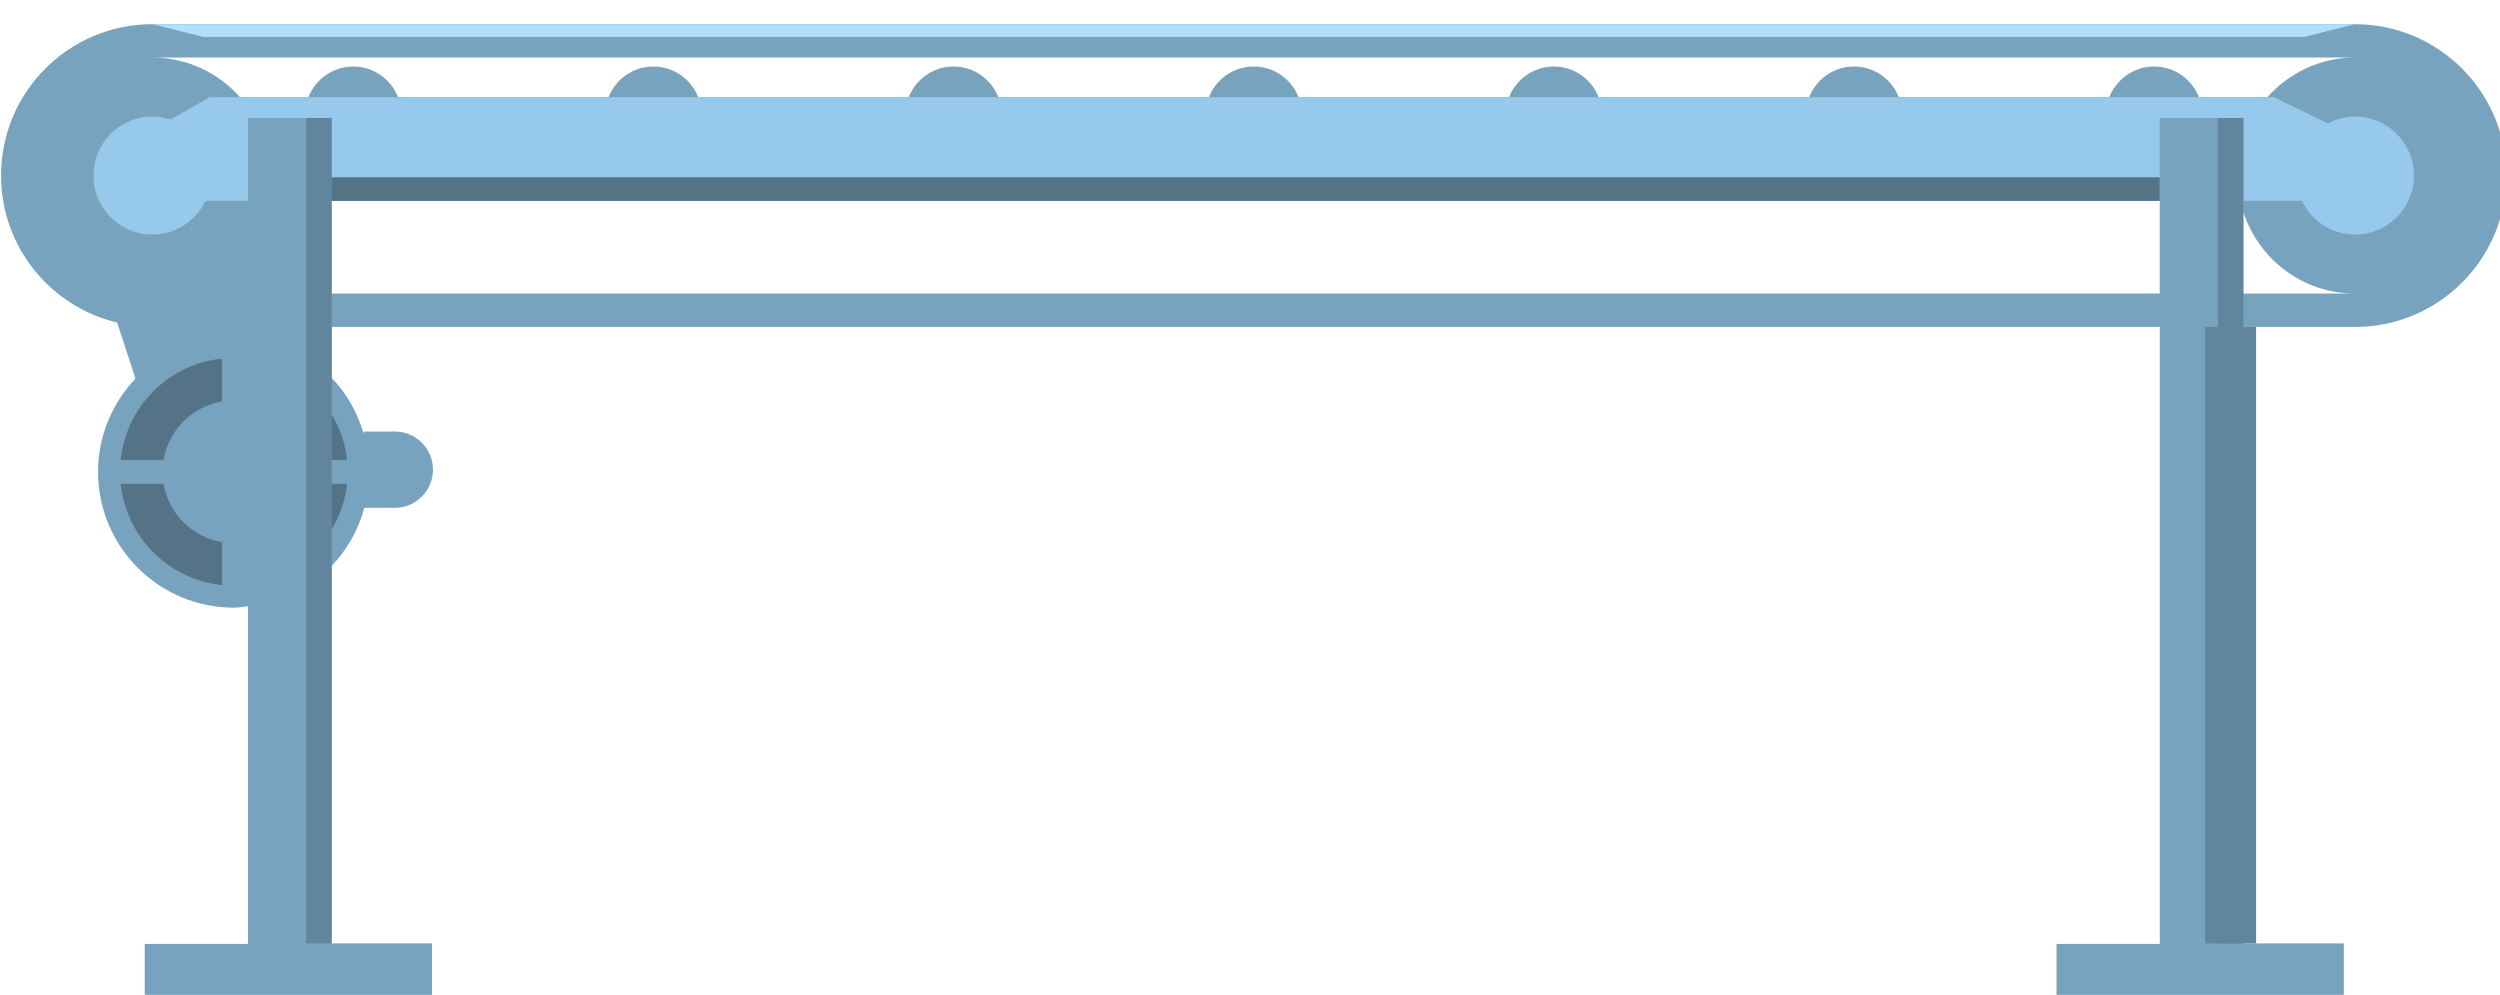 <svg version="1.1" id="Layer_1" xmlns="http://www.w3.org/2000/svg" xmlns:xlink="http://www.w3.org/1999/xlink" x="1px" y="35px" width="98px" height="39px" viewBox="1 35 98 39" enable-background="1 35 98 39" xml:space="preserve"><desc>Copyright Opto 22</desc> <p id="title">Conveyor</p><desc>Created with Snap</desc><defs><linearGradient x1="27.201" y1="52.876" x2="27.408" y2="53.518" gradientUnits="userSpaceOnUse" id="Sizk498bc1mo"><stop offset="0%" stop-color="#c6e2ff"/><stop offset="37.63%" stop-color="#e0efff"/><stop offset="100%" stop-color="#4c5e70"/></linearGradient><linearGradient x1="31.564" y1="48.438" x2="32.651" y2="51.816" gradientUnits="userSpaceOnUse" id="Sizk498bc1mv"><stop offset="0%" stop-color="#c6e2ff"/><stop offset="37.63%" stop-color="#e0efff"/><stop offset="100%" stop-color="#4c5e70"/></linearGradient><linearGradient x1="61.012" y1="49.472" x2="62.167" y2="52.167" gradientUnits="userSpaceOnUse" id="Sizk498bc1n2"><stop offset="0%" stop-color="#c6e2ff"/><stop offset="37.63%" stop-color="#e0efff"/><stop offset="100%" stop-color="#4c5e70"/></linearGradient><linearGradient x1="4.378" y1="71.232" x2="2.781" y2="89.392" gradientUnits="userSpaceOnUse" id="Sizk498bc1n8"><stop offset="1.06%" stop-color="#c6e2ff"/><stop offset="77.25%" stop-color="#4c5e70"/></linearGradient><linearGradient x1="25.038" y1="72.452" x2="23.373" y2="91.384" gradientUnits="userSpaceOnUse" id="Sizk498bc1nd"><stop offset="1.06%" stop-color="#c6e2ff"/><stop offset="77.25%" stop-color="#4c5e70"/></linearGradient><linearGradient x1="70.664" y1="27.465" x2="71.8" y2="33.998" gradientUnits="userSpaceOnUse" id="Sizk498bc1ni"><stop offset="12.93%" stop-color="#c6e2ff"/><stop offset="100%" stop-color="#4c5e70"/></linearGradient><linearGradient x1="65.405" y1="7.139" x2="42.046" y2="7.139" gradientUnits="userSpaceOnUse" id="Sizk498bc1nn"><stop offset="0%" stop-color="#c6e2ff"/><stop offset="100%" stop-color="#4c5e70"/></linearGradient><linearGradient x1="21.704" y1="49.143" x2="24.894" y2="56.534" gradientUnits="userSpaceOnUse" id="Sizk498bc1nt"><stop offset="0%" stop-color="#c6e2ff"/><stop offset="37.63%" stop-color="#e0efff"/><stop offset="100%" stop-color="#4c5e70"/></linearGradient><linearGradient x1="58.224" y1="50.524" x2="58.53" y2="51.239" gradientUnits="userSpaceOnUse" id="Sizk498bc1o0"><stop offset="0%" stop-color="#c6e2ff"/><stop offset="37.63%" stop-color="#e0efff"/><stop offset="100%" stop-color="#4c5e70"/></linearGradient><linearGradient x1="52.698" y1="50.71" x2="56.197" y2="57.619" gradientUnits="userSpaceOnUse" id="Sizk498bc1o7"><stop offset="0%" stop-color="#c6e2ff"/><stop offset="37.63%" stop-color="#e0efff"/><stop offset="100%" stop-color="#4c5e70"/></linearGradient><radialGradient cx="47.154" cy="77.61" r="9.184" gradientUnits="userSpaceOnUse" id="Sizk498bc1oe"><stop offset="0%" stop-color="#c6e2ff"/><stop offset="100%" stop-color="#4c5e70"/></radialGradient><linearGradient x1="27.201" y1="52.876" x2="27.408" y2="53.518" gradientUnits="userSpaceOnUse" id="Sizk498bc1oh"><stop offset="0%" stop-color="#96c9eb"/><stop offset="37.63%" stop-color="#b0dfff"/><stop offset="100%" stop-color="#547387"/></linearGradient><linearGradient x1="31.564" y1="48.438" x2="32.651" y2="51.816" gradientUnits="userSpaceOnUse" id="Sizk498bc1ol"><stop offset="0%" stop-color="#96c9eb"/><stop offset="37.63%" stop-color="#b0dfff"/><stop offset="100%" stop-color="#547387"/></linearGradient><linearGradient x1="61.012" y1="49.472" x2="62.167" y2="52.167" gradientUnits="userSpaceOnUse" id="Sizk498bc1op"><stop offset="0%" stop-color="#96c9eb"/><stop offset="37.63%" stop-color="#b0dfff"/><stop offset="100%" stop-color="#547387"/></linearGradient><linearGradient x1="4.378" y1="71.232" x2="2.781" y2="89.392" gradientUnits="userSpaceOnUse" id="Sizk498bc1ot"><stop offset="1.06%" stop-color="#96c9eb"/><stop offset="77.25%" stop-color="#547387"/></linearGradient><linearGradient x1="25.038" y1="72.452" x2="23.373" y2="91.384" gradientUnits="userSpaceOnUse" id="Sizk498bc1ow"><stop offset="1.06%" stop-color="#96c9eb"/><stop offset="77.25%" stop-color="#547387"/></linearGradient><linearGradient x1="70.664" y1="27.465" x2="71.8" y2="33.998" gradientUnits="userSpaceOnUse" id="Sizk498bc1oz"><stop offset="12.93%" stop-color="#96c9eb"/><stop offset="100%" stop-color="#547387"/></linearGradient><linearGradient x1="65.405" y1="7.139" x2="42.046" y2="7.139" gradientUnits="userSpaceOnUse" id="Sizk498bc1p2"><stop offset="0%" stop-color="#96c9eb"/><stop offset="100%" stop-color="#547387"/></linearGradient><linearGradient x1="21.704" y1="49.143" x2="24.894" y2="56.534" gradientUnits="userSpaceOnUse" id="Sizk498bc1p5"><stop offset="0%" stop-color="#96c9eb"/><stop offset="37.63%" stop-color="#b0dfff"/><stop offset="100%" stop-color="#547387"/></linearGradient><linearGradient x1="58.224" y1="50.524" x2="58.53" y2="51.239" gradientUnits="userSpaceOnUse" id="Sizk498bc1p9"><stop offset="0%" stop-color="#96c9eb"/><stop offset="37.63%" stop-color="#b0dfff"/><stop offset="100%" stop-color="#547387"/></linearGradient><linearGradient x1="52.698" y1="50.71" x2="56.197" y2="57.619" gradientUnits="userSpaceOnUse" id="Sizk498bc1pd"><stop offset="0%" stop-color="#96c9eb"/><stop offset="37.63%" stop-color="#b0dfff"/><stop offset="100%" stop-color="#547387"/></linearGradient><radialGradient cx="47.154" cy="77.61" r="9.184" gradientUnits="userSpaceOnUse" id="Sizk498bc1ph"><stop offset="0%" stop-color="#96c9eb"/><stop offset="100%" stop-color="#547387"/></radialGradient></defs><g transform="matrix(1,0,0,1,0,0)" xmlns="http://www.w3.org/2000/svg">
<g id="shape">
	<path fill="#77a3bf" d="M93.315,35.948H6.975c-3.277,0-5.933,2.656-5.933,5.933c0,2.8,1.942,5.141,4.551,5.765l0.717,2.197
		c-0.903,0.954-1.466,2.235-1.466,3.653c0,2.942,2.385,5.326,5.326,5.326c0.189,0,0.368-0.036,0.552-0.056v13.235H6.674v2.292
		h11.262V71.98h-3.935V57.184c0.606-0.63,1.044-1.411,1.283-2.278h1.194c0.826,0,1.495-0.669,1.495-1.495s-0.669-1.495-1.495-1.495
		h-1.215v0.104c-0.244-0.839-0.672-1.597-1.261-2.21v-1.995h71.661v24.187h-4.048v2.292h11.262v-2.313h-3.935V47.816h4.375
		c3.277,0,5.933-2.656,5.933-5.933C99.248,38.604,96.591,35.948,93.315,35.948z M93.315,37.256c-1.37,0-2.588,0.607-3.435,1.554
		h-2.681c-0.276-0.703-0.956-1.203-1.757-1.203s-1.481,0.5-1.757,1.203h-8.252c-0.276-0.703-0.956-1.203-1.757-1.203
		s-1.481,0.5-1.757,1.203h-8.251c-0.276-0.703-0.956-1.203-1.757-1.203s-1.481,0.5-1.757,1.203h-8.252
		c-0.276-0.703-0.956-1.203-1.757-1.203s-1.481,0.5-1.757,1.203h-8.252c-0.276-0.703-0.956-1.203-1.757-1.203
		s-1.481,0.5-1.757,1.203H28.37c-0.276-0.703-0.956-1.203-1.757-1.203s-1.481,0.5-1.757,1.203h-8.252
		c-0.276-0.703-0.956-1.203-1.757-1.203s-1.481,0.5-1.757,1.203h-2.68c-0.847-0.947-2.065-1.554-3.435-1.554H93.315z M14,46.506
		v-3.631h71.661v3.631H14z M88.94,46.506v-3.188c0.607,1.846,2.325,3.188,4.374,3.188H88.94z" style=""></path>
</g>
<g id="light">
	<path fill="#96c9eb" d="M93.315,39.568c-0.386,0-0.745,0.104-1.065,0.271l-2.111-1.029H9.219l-1.535,0.88
		c-0.225-0.073-0.46-0.122-0.709-0.122c-1.277,0-2.313,1.035-2.313,2.313c0,1.277,1.035,2.313,2.313,2.313
		c0.92,0,1.707-0.541,2.08-1.319h1.666v-3.25H14v3.25h71.661v-3.25h3.279v3.25h2.294c0.373,0.778,1.16,1.319,2.08,1.319
		c1.277,0,2.313-1.035,2.313-2.313C95.627,40.604,94.592,39.568,93.315,39.568z" style=""></path>
</g>
<g id="dark">
	<line fill="#61859c" x1="88.94" y1="71.98" x2="88.94" y2="47.815" style="" stroke="#61859c"></line>
	<line fill="#61859c" x1="87.94" y1="71.98" x2="87.94" y2="47.815" style="" stroke="#61859c"></line>
	<g style="" fill="#61859c">
		<rect x="13" y="39.625" fill="#61859c" width="1" height="32.355" style=""></rect>
		<rect x="87.94" y="39.625" fill="#61859c" width="1" height="32.355" style=""></rect>
	</g>
</g>
<g id="shadow">
	<g style="" fill="#547387">
		<path d="M7.412,53.029c0.198-1.172,1.117-2.091,2.289-2.289v-1.682c-2.099,0.22-3.751,1.872-3.971,3.971L7.412,53.029
			L7.412,53.029z" style="" fill="#547387"></path>
		<path d="M9.701,56.253c-1.172-0.198-2.091-1.117-2.289-2.289H5.73c0.22,2.099,1.872,3.75,3.971,3.971V56.253z" style="" fill="#547387"></path>
		<g style="" fill="#547387">
			<path d="M14,51.235v1.794h0.607C14.538,52.375,14.317,51.773,14,51.235z" style="" fill="#547387"></path>
			<path d="M14,53.964v1.794c0.317-0.538,0.538-1.14,0.607-1.794H14z" style="" fill="#547387"></path>
		</g>
	</g>
	<g style="" fill="#547387">
		<rect x="14" y="41.95" width="71.661" height="0.925" style="" fill="#547387"></rect>
	</g>
</g>
<g id="hlight">
	<polygon fill="#b0dfff" points="91.314,36.448 8.975,36.448 6.975,35.948 93.314,35.948 	" style=""></polygon>
</g>
</g></svg>